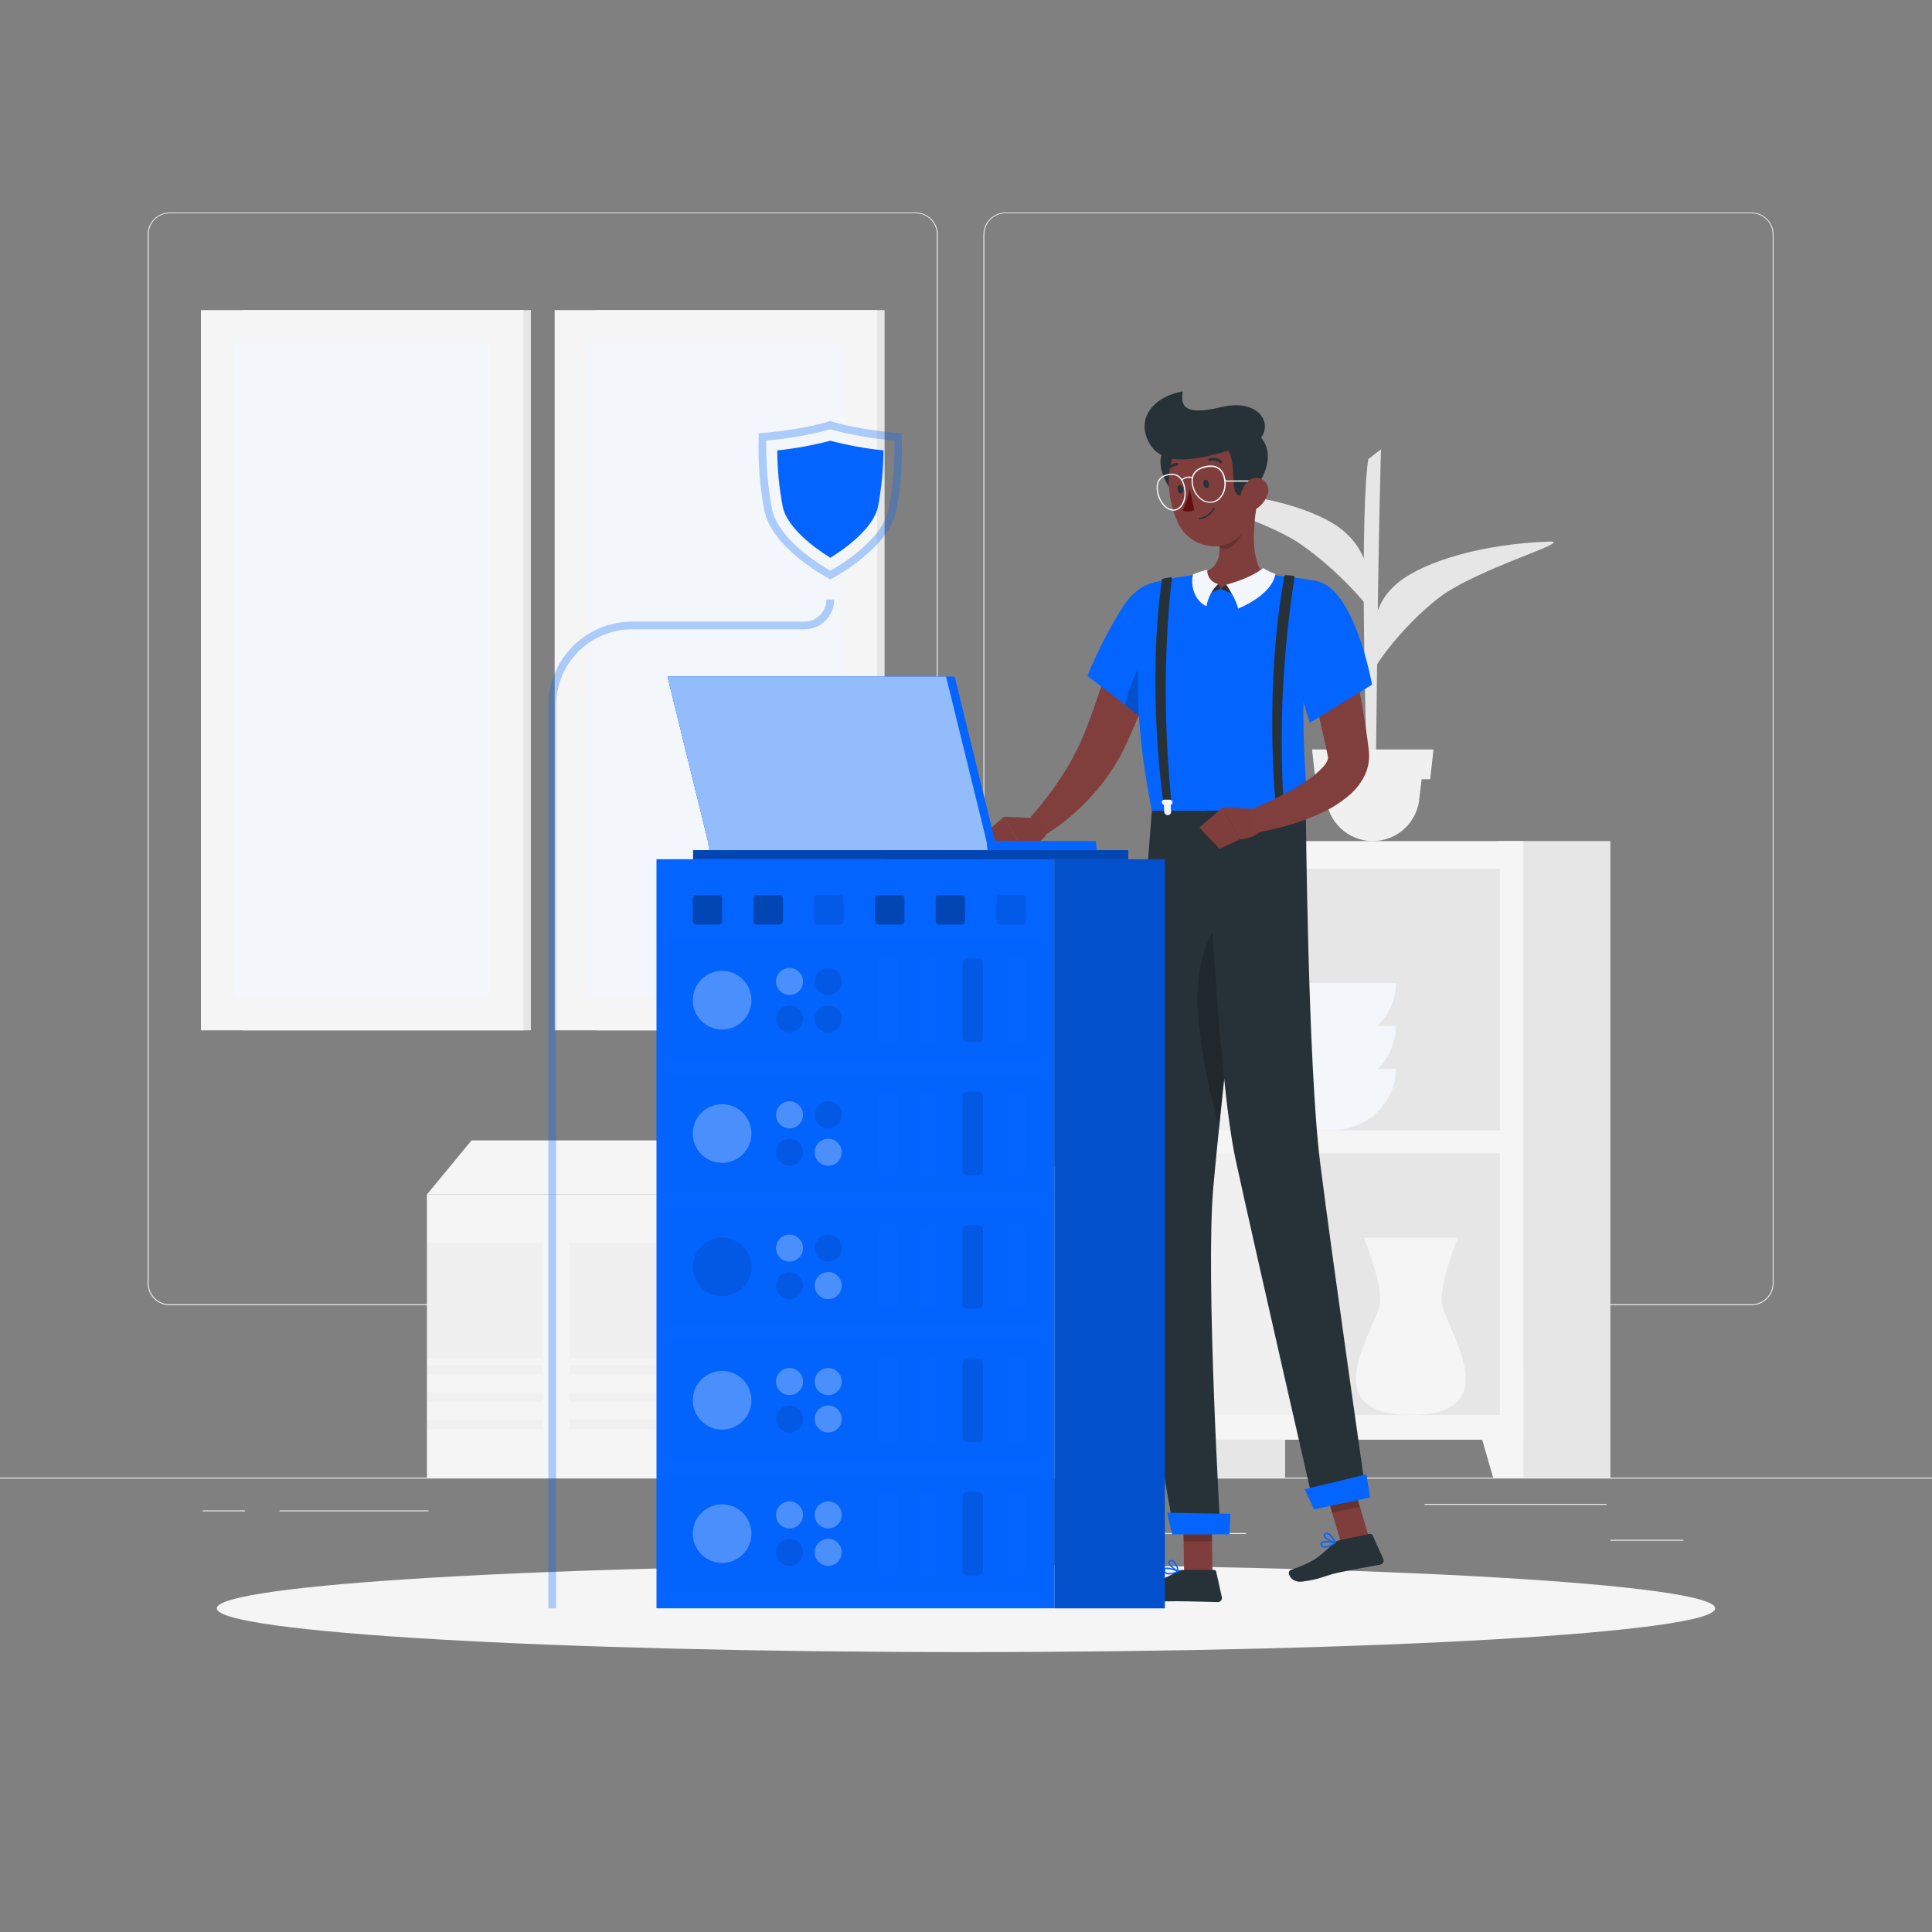 <svg width="379" height="379" viewBox="0 0 379 379" fill="none" xmlns="http://www.w3.org/2000/svg">
<rect x="0" y="0" width="379" height="379" fill="#808080" stroke="none"/>
<g clip-path="url(#clip0)">
<path d="M379 289.859H0V290.049H379V289.859Z" fill="#EBEBEB"/>
<path d="M330.238 302.056H315.919V302.245H330.238V302.056Z" fill="#EBEBEB"/>
<path d="M244.47 300.737H222.132V300.926H244.47V300.737Z" fill="#EBEBEB"/>
<path d="M315.161 295.021H279.452V295.211H315.161V295.021Z" fill="#EBEBEB"/>
<path d="M48.08 296.295H39.764V296.484H48.08V296.295Z" fill="#EBEBEB"/>
<path d="M84.055 296.295H54.826V296.484H84.055V296.295Z" fill="#EBEBEB"/>
<path d="M170.664 299.493H129.618V299.683H170.664V299.493Z" fill="#EBEBEB"/>
<path d="M179.646 256.053H33.284C32.137 256.051 31.038 255.594 30.228 254.782C29.418 253.971 28.963 252.871 28.963 251.724V45.98C28.973 44.84 29.433 43.75 30.242 42.947C31.05 42.144 32.144 41.692 33.284 41.69H179.646C180.794 41.69 181.895 42.146 182.707 42.958C183.518 43.77 183.974 44.87 183.974 46.018V251.724C183.974 252.872 183.518 253.973 182.707 254.785C181.895 255.597 180.794 256.053 179.646 256.053ZM33.284 41.842C32.188 41.844 31.137 42.281 30.362 43.057C29.588 43.833 29.153 44.884 29.153 45.98V251.724C29.153 252.821 29.588 253.872 30.362 254.648C31.137 255.424 32.188 255.861 33.284 255.863H179.646C180.743 255.861 181.795 255.424 182.57 254.649C183.346 253.873 183.783 252.821 183.785 251.724V45.98C183.783 44.883 183.346 43.832 182.57 43.056C181.795 42.28 180.743 41.844 179.646 41.842H33.284Z" fill="#EBEBEB"/>
<path d="M343.609 256.053H197.239C196.092 256.051 194.992 255.594 194.181 254.783C193.37 253.971 192.913 252.872 192.911 251.724V45.98C192.923 44.84 193.384 43.75 194.194 42.947C195.004 42.144 196.098 41.692 197.239 41.69H343.609C344.748 41.694 345.839 42.147 346.646 42.95C347.454 43.753 347.912 44.842 347.922 45.98V251.724C347.922 252.87 347.468 253.968 346.66 254.779C345.851 255.591 344.754 256.049 343.609 256.053ZM197.239 41.842C196.142 41.844 195.091 42.28 194.315 43.056C193.539 43.832 193.103 44.883 193.101 45.98V251.724C193.103 252.821 193.539 253.873 194.315 254.649C195.091 255.424 196.142 255.861 197.239 255.863H343.609C344.706 255.861 345.758 255.424 346.533 254.649C347.309 253.873 347.746 252.821 347.748 251.724V45.98C347.746 44.883 347.309 43.832 346.533 43.056C345.758 42.28 344.706 41.844 343.609 41.842H197.239Z" fill="#EBEBEB"/>
<path d="M47.602 202.121H104.142L104.142 60.829H47.602L47.602 202.121Z" fill="#E6E6E6"/>
<path d="M39.416 202.121H102.694L102.694 60.829H39.416L39.416 202.121Z" fill="#F5F5F5"/>
<path d="M96.167 195.587L96.167 67.348H45.942L45.942 195.587H96.167Z" fill="#F3F6FA"/>
<path d="M116.99 202.121H173.529L173.529 60.829H116.99L116.99 202.121Z" fill="#E6E6E6"/>
<path d="M108.804 202.121H172.081L172.081 60.829H108.804L108.804 202.121Z" fill="#F5F5F5"/>
<path d="M165.555 195.587V67.348H115.33V195.587H165.555Z" fill="#F3F6FA"/>
<path d="M212.3 234.328H165.956V289.859H212.3V234.328Z" fill="#E0E0E0"/>
<path d="M212.301 234.328H165.957L155.526 223.709H201.871L212.301 234.328Z" fill="#E0E0E0"/>
<path d="M138.835 223.709H92.499L83.744 234.328H130.088L138.835 223.709Z" fill="#F5F5F5"/>
<path d="M83.751 289.859H165.964V234.328H83.751V289.859Z" fill="#F5F5F5"/>
<path d="M160.006 275.025H165.964V249.155H160.006V275.025Z" fill="#F0F0F0"/>
<path d="M111.706 243.864V266.369H134.211V243.864H111.706Z" fill="#F0F0F0"/>
<path d="M83.843 243.864V266.369H106.348V243.864H83.843Z" fill="#F0F0F0"/>
<path d="M111.706 267.763V269.598H134.211V267.763H111.706Z" fill="#F0F0F0"/>
<path d="M83.843 267.763V269.598H106.348V267.763H83.843Z" fill="#F0F0F0"/>
<path d="M111.699 273.138V274.972H134.204V273.138H111.699Z" fill="#F0F0F0"/>
<path d="M83.843 273.138V274.972H106.348V273.138H83.843Z" fill="#F0F0F0"/>
<path d="M111.706 278.504V280.339H134.211V278.504H111.706Z" fill="#F0F0F0"/>
<path d="M83.843 278.512V280.346H106.348V278.512H83.843Z" fill="#F0F0F0"/>
<path d="M179.305 249.162H165.956V275.033H179.305V249.162Z" fill="#E6E6E6"/>
<path d="M229.848 289.859H252.103L252.103 164.994H229.848V289.859Z" fill="#E6E6E6"/>
<path d="M235.784 289.859H229.841V268.279H242.014L235.784 289.859Z" fill="#F5F5F5"/>
<path d="M293.657 289.859H315.911V164.994H293.657V289.859Z" fill="#E6E6E6"/>
<path d="M229.841 282.431H298.849V164.994H229.841V282.431Z" fill="#F5F5F5"/>
<path d="M292.906 289.859H298.849V268.279H286.675L292.906 289.859Z" fill="#F5F5F5"/>
<path d="M234.457 277.557H294.24V226.278H234.457V277.557Z" fill="#F0F0F0"/>
<path d="M253.422 277.557H294.233V226.278H253.422V277.557Z" fill="#E6E6E6"/>
<path d="M234.457 221.715H294.24V170.436H234.457V221.715Z" fill="#F0F0F0"/>
<path d="M253.422 221.715H294.233V170.436H253.422V221.715Z" fill="#E6E6E6"/>
<path d="M273.835 209.678C273.835 216.295 268.203 221.715 261.321 221.715H255.113C248.23 221.715 242.606 216.295 242.606 209.678H273.835Z" fill="#F3F6FA"/>
<path d="M273.835 201.257C273.835 207.874 268.203 213.294 261.321 213.294H255.113C248.23 213.294 242.606 207.874 242.606 201.257H273.835Z" fill="#F3F6FA"/>
<path d="M267.574 242.81H285.978C285.978 242.81 282.779 250.565 282.779 255.12C282.779 259.676 296.78 277.557 276.776 277.557C256.772 277.557 270.765 259.683 270.765 255.12C270.765 250.557 267.574 242.81 267.574 242.81Z" fill="#F5F5F5"/>
<path d="M273.835 192.828C273.835 199.453 268.203 204.872 261.321 204.872H255.113C248.23 204.872 242.606 199.453 242.606 192.828H273.835Z" fill="#F3F6FA"/>
<path d="M268.332 155.943C267.635 136.19 266.884 99.973 268.415 90.073L270.909 88.14C270.909 88.14 270.364 106.279 270.075 136.531C269.787 166.783 269.431 151.448 269.742 155.943H268.332Z" fill="#E6E6E6"/>
<path d="M262.624 103.437C256.841 99.26 244.66 96.289 232.047 96.304C227.089 96.304 246.79 101.163 254.787 106.514C260.987 110.676 267.817 117.672 270.045 121.553C268.954 113.382 268.415 107.636 262.624 103.437Z" fill="#E6E6E6"/>
<path d="M274.237 114.314C279.543 109.971 291.39 106.62 303.981 106.249C308.93 106.097 289.798 111.555 282.423 117.149C276.7 121.492 270.644 128.686 268.855 132.627C269.022 124.441 268.916 118.665 274.237 114.314Z" fill="#E6E6E6"/>
<path d="M269.295 164.994C266.951 164.994 264.695 164.097 262.992 162.488C261.288 160.878 260.264 158.678 260.13 156.338L259.319 149.675H279.27L278.459 156.338C278.325 158.678 277.302 160.878 275.598 162.488C273.894 164.097 271.638 164.994 269.295 164.994Z" fill="#F0F0F0"/>
<path d="M280.559 152.866H258.031L257.387 147.022H281.211L280.559 152.866Z" fill="#F0F0F0"/>
<path d="M189.5 324.09C270.668 324.09 336.469 320.249 336.469 315.51C336.469 310.771 270.668 306.929 189.5 306.929C108.331 306.929 42.531 310.771 42.531 315.51C42.531 320.249 108.331 324.09 189.5 324.09Z" fill="#F5F5F5"/>
<path d="M268.559 301.593L263.109 302.745L259.418 290.344L264.868 289.192L268.559 301.593Z" fill="#7F3E3B"/>
<path d="M262.768 302.154L268.719 300.903C268.827 300.882 268.939 300.897 269.038 300.947C269.137 300.996 269.216 301.077 269.264 301.176L271.357 305.792C271.408 305.904 271.434 306.025 271.432 306.148C271.43 306.27 271.4 306.391 271.345 306.501C271.289 306.61 271.209 306.705 271.112 306.78C271.014 306.854 270.901 306.905 270.78 306.929C268.62 307.346 265.474 307.869 262.799 308.445C259.645 309.112 259.206 309.787 255.454 310.264C253.18 310.552 252.27 308.339 253.18 307.99C257.387 306.474 258.334 305.891 261.518 302.844C261.861 302.499 262.294 302.26 262.768 302.154Z" fill="#263238"/>
<path opacity="0.2" d="M259.418 290.344L261.321 296.742L266.771 295.589L264.868 289.2L259.418 290.344Z" fill="black"/>
<path d="M229.083 124.191C227.969 127.882 226.748 131.475 225.422 135.083C224.095 138.691 222.67 142.246 220.987 145.847L220.328 147.203L219.608 148.591C219.365 149.053 219.077 149.485 218.812 149.94C218.547 150.395 218.281 150.827 217.978 151.251C216.837 152.96 215.57 154.582 214.188 156.102C212.838 157.609 211.381 159.018 209.83 160.317C209.072 160.969 208.268 161.583 207.442 162.166C206.616 162.75 205.82 163.296 204.85 163.857L202.166 160.286C202.689 159.68 203.326 158.975 203.887 158.293C204.448 157.611 205.001 156.883 205.555 156.178C206.638 154.753 207.662 153.29 208.587 151.812C209.528 150.343 210.391 148.825 211.171 147.264C211.565 146.506 211.929 145.748 212.263 144.937L212.763 143.762L213.248 142.527C214.529 139.169 215.727 135.629 216.902 132.089L220.449 121.477L229.083 124.191Z" fill="#803E3C"/>
<path d="M233.062 118.18C234.98 123.281 224.785 141.428 224.785 141.428L213.324 132.589C215.284 127.78 217.666 123.153 220.442 118.763C224.474 112.752 230.955 112.586 233.062 118.18Z" fill="#0364FF"/>
<path opacity="0.2" d="M230.819 123.22C227.195 124.736 222.276 130.588 220.737 138.304L224.785 141.427C224.785 141.427 230.849 130.694 232.721 123.417C232.457 123.204 232.137 123.071 231.799 123.036C231.461 123.001 231.121 123.065 230.819 123.22Z" fill="black"/>
<path d="M226.293 114.284C226.293 114.284 219.57 127.003 225.96 159.051H256.439C256.644 154.367 253.703 136.031 258.22 113.988C254.851 113.34 251.443 112.909 248.018 112.699C243.703 112.449 239.378 112.449 235.063 112.699C232.103 112.996 229.171 113.526 226.293 114.284Z" fill="#0364FF"/>
<path d="M192.388 164.168L195.488 166.972L200.082 165.752L196.966 160.211L192.388 164.168Z" fill="#7F3E3B"/>
<path d="M203.69 160.529L196.966 160.211L200.082 165.752C200.082 165.752 205.077 166.282 205.554 162.591L203.69 160.529Z" fill="#7F3E3B"/>
<path d="M246.729 98.108C245.918 102.277 245.099 109.917 248.018 112.699C248.018 112.699 246.706 115.496 238.96 115.496C231.88 115.496 235.063 112.699 235.063 112.699C239.71 111.593 239.611 108.151 238.778 104.899L246.729 98.108Z" fill="#7F3E3B"/>
<path opacity="0.2" d="M243.492 100.882L238.785 104.9C238.981 105.645 239.112 106.406 239.179 107.174C240.316 108.94 243.417 106.347 243.985 103.634C244.028 102.691 243.86 101.751 243.492 100.882Z" fill="black"/>
<path d="M228.029 88.951C226.475 91.566 229.894 98.805 233.851 98.146C237.807 97.486 230.985 84.001 228.029 88.951Z" fill="#263238"/>
<path d="M244.834 91.559C245.66 97.153 246.426 100.382 244.235 103.808C240.945 108.955 233.623 107.863 231.107 102.633C228.871 97.918 227.893 89.565 232.835 86.222C233.922 85.48 235.18 85.028 236.491 84.909C237.801 84.79 239.12 85.009 240.323 85.543C241.525 86.078 242.571 86.912 243.361 87.965C244.15 89.017 244.657 90.255 244.834 91.559Z" fill="#7F3E3B"/>
<path d="M245.327 84.183L240.498 87.701C243.409 91.165 240.104 98.737 244.69 97.016C246.79 96.266 252.209 88.004 245.327 84.183Z" fill="#263238"/>
<path d="M239.528 79.87C232.198 81.644 231.546 79.529 232.039 76.785C226.559 77.687 222.458 82.008 225.641 87.231C229.174 93.029 239.952 88.322 241.855 88.284L244.591 87.617C250.807 85.805 248.685 77.665 239.528 79.87Z" fill="#263238"/>
<path d="M246.062 94.484C244.675 94.484 240.384 94.484 240.339 94.484C240.307 94.484 240.276 94.472 240.253 94.449C240.23 94.426 240.218 94.395 240.218 94.363C240.217 94.347 240.219 94.331 240.225 94.316C240.23 94.3 240.239 94.287 240.251 94.275C240.262 94.263 240.276 94.255 240.291 94.249C240.306 94.243 240.323 94.241 240.339 94.242C240.384 94.242 244.675 94.242 246.062 94.242C246.094 94.242 246.125 94.255 246.148 94.278C246.17 94.3 246.183 94.331 246.183 94.363C246.183 94.395 246.17 94.426 246.148 94.449C246.125 94.472 246.094 94.484 246.062 94.484Z" fill="#F3F6FA"/>
<path d="M248.624 97.115C248.133 98.453 247.133 99.543 245.842 100.147C244.121 100.905 242.977 99.457 243.219 97.683C243.432 96.092 244.584 93.765 246.426 93.734C246.826 93.736 247.219 93.837 247.571 94.028C247.922 94.219 248.22 94.495 248.438 94.831C248.656 95.166 248.787 95.551 248.82 95.949C248.852 96.348 248.785 96.749 248.624 97.115Z" fill="#7F3E3B"/>
<path d="M237.845 308.612H232.282L232.092 295.711H237.663L237.845 308.612Z" fill="#7F3E3B"/>
<path d="M232.054 307.968H238.118C238.228 307.966 238.336 308.003 238.422 308.072C238.508 308.141 238.567 308.238 238.588 308.347L239.687 313.297C239.715 313.415 239.715 313.539 239.688 313.658C239.66 313.777 239.606 313.888 239.529 313.983C239.453 314.078 239.355 314.155 239.245 314.206C239.134 314.258 239.013 314.284 238.891 314.282C236.693 314.244 233.524 314.115 230.765 314.115C227.544 314.115 224.762 314.297 220.98 314.297C218.706 314.297 218.061 311.985 219.016 311.773C223.375 310.818 226.93 310.719 230.69 308.4C231.094 308.128 231.567 307.978 232.054 307.968Z" fill="#263238"/>
<path opacity="0.2" d="M232.092 295.719L232.191 302.366H237.762L237.663 295.719H232.092Z" fill="black"/>
<path d="M229.758 308.817C229.379 308.907 228.981 308.867 228.628 308.703C228.515 308.632 228.421 308.535 228.354 308.421C228.287 308.306 228.248 308.176 228.242 308.043C228.229 307.965 228.239 307.884 228.27 307.81C228.301 307.737 228.351 307.673 228.416 307.626C228.977 307.21 230.978 308.036 231.205 308.134C231.229 308.146 231.249 308.165 231.262 308.187C231.276 308.21 231.282 308.237 231.281 308.263C231.281 308.29 231.273 308.315 231.258 308.337C231.244 308.359 231.222 308.375 231.198 308.384C230.735 308.58 230.252 308.725 229.758 308.817ZM228.742 307.786C228.681 307.789 228.624 307.81 228.575 307.846C228.548 307.863 228.527 307.889 228.516 307.919C228.505 307.949 228.504 307.983 228.514 308.013C228.513 308.105 228.536 308.196 228.581 308.276C228.627 308.356 228.693 308.422 228.772 308.468C229.444 308.657 230.163 308.581 230.781 308.256C230.138 307.969 229.445 307.809 228.742 307.786Z" fill="#0364FF"/>
<path d="M231.19 308.392H231.129C230.493 308.172 229.174 307.111 229.196 306.467C229.199 306.366 229.236 306.269 229.303 306.193C229.369 306.116 229.46 306.066 229.56 306.05C229.661 306.022 229.765 306.015 229.868 306.029C229.971 306.044 230.07 306.079 230.159 306.133C230.917 306.565 231.289 308.165 231.304 308.233C231.308 308.258 231.306 308.283 231.298 308.307C231.29 308.331 231.277 308.352 231.258 308.37C231.238 308.383 231.214 308.391 231.19 308.392ZM229.674 306.293H229.613C229.447 306.346 229.439 306.429 229.439 306.459C229.439 306.846 230.296 307.665 230.955 307.975C230.816 307.342 230.488 306.766 230.015 306.323C229.963 306.295 229.906 306.278 229.848 306.273C229.789 306.268 229.73 306.275 229.674 306.293Z" fill="#0364FF"/>
<path d="M225.96 159.051C225.96 159.051 221.867 211.285 221.101 228.658C220.298 246.721 230.379 300.767 230.379 300.767H239.437C239.437 300.767 236.451 250.64 238.012 232.956C239.71 213.673 245.994 159.051 245.994 159.051H225.96Z" fill="#263238"/>
<path opacity="0.2" d="M235.094 200.112C235.806 207.155 237.176 214.116 239.187 220.904C240.582 207.192 242.628 188.765 244.114 175.598C240.627 177.88 233.714 184.482 235.094 200.112Z" fill="black"/>
<path d="M236.496 159.051C236.496 159.051 238.823 211.11 242.378 227.423C246.259 245.289 257.856 295.84 257.856 295.84L268.066 293.687C268.066 293.687 261.184 245.759 258.97 228.075C256.568 208.874 256.166 159.051 256.166 159.051H236.496Z" fill="#263238"/>
<path d="M268.772 293.77L257.773 296.082L255.939 292.133L268.044 289.23L268.772 293.77Z" fill="#0364FF"/>
<path d="M241.188 300.994H229.947L228.961 296.749L241.377 296.969L241.188 300.994Z" fill="#0364FF"/>
<path d="M237.14 94.795C237.239 95.243 237.08 95.659 236.784 95.72C236.488 95.781 236.17 95.47 236.079 95.023C235.988 94.576 236.147 94.159 236.435 94.098C236.723 94.037 237.049 94.348 237.14 94.795Z" fill="#263238"/>
<path d="M232.062 95.872C232.153 96.319 231.993 96.736 231.698 96.796C231.402 96.857 231.091 96.546 230.993 96.099C230.894 95.652 231.061 95.227 231.357 95.167C231.652 95.106 231.948 95.424 232.062 95.872Z" fill="#263238"/>
<path d="M233.381 95.826C233.137 97.314 232.688 98.76 232.047 100.124C232.401 100.279 232.784 100.355 233.17 100.345C233.557 100.336 233.936 100.243 234.283 100.071L233.381 95.826Z" fill="#630F0F"/>
<path d="M235.359 101.852C235.34 101.859 235.32 101.861 235.301 101.859C235.281 101.857 235.262 101.851 235.245 101.841C235.228 101.831 235.213 101.817 235.202 101.801C235.191 101.785 235.183 101.766 235.18 101.746C235.176 101.727 235.177 101.707 235.182 101.688C235.188 101.669 235.197 101.651 235.21 101.636C235.222 101.621 235.238 101.608 235.256 101.6C235.274 101.591 235.294 101.587 235.313 101.587C235.879 101.504 236.417 101.29 236.885 100.96C237.352 100.631 237.736 100.197 238.004 99.692C238.018 99.659 238.044 99.633 238.076 99.619C238.109 99.605 238.145 99.604 238.179 99.616C238.195 99.624 238.21 99.634 238.222 99.647C238.235 99.66 238.245 99.676 238.251 99.693C238.257 99.71 238.26 99.728 238.259 99.746C238.259 99.764 238.255 99.782 238.247 99.798C237.966 100.348 237.557 100.821 237.054 101.179C236.552 101.536 235.97 101.767 235.359 101.852Z" fill="#263238"/>
<path d="M239.528 90.846C239.488 90.857 239.446 90.859 239.405 90.851C239.364 90.843 239.326 90.826 239.293 90.8C239.023 90.596 238.709 90.457 238.376 90.397C238.043 90.336 237.7 90.355 237.375 90.452C237.309 90.473 237.237 90.468 237.175 90.438C237.112 90.408 237.063 90.356 237.038 90.291C237.013 90.226 237.013 90.154 237.039 90.09C237.065 90.025 237.115 89.973 237.178 89.944C237.588 89.815 238.023 89.787 238.446 89.861C238.87 89.934 239.269 90.109 239.611 90.368C239.64 90.389 239.664 90.415 239.682 90.444C239.701 90.474 239.713 90.507 239.719 90.542C239.725 90.576 239.723 90.611 239.715 90.645C239.707 90.68 239.693 90.712 239.672 90.74C239.635 90.788 239.585 90.825 239.528 90.846Z" fill="#263238"/>
<path d="M228.984 92.476C228.944 92.474 228.904 92.46 228.87 92.438C228.812 92.398 228.772 92.337 228.757 92.268C228.743 92.198 228.757 92.126 228.795 92.067C229.017 91.7 229.325 91.392 229.692 91.171C230.059 90.949 230.474 90.819 230.902 90.793C230.965 90.804 231.023 90.837 231.065 90.886C231.107 90.935 231.129 90.998 231.129 91.062C231.129 91.127 231.107 91.189 231.065 91.238C231.023 91.288 230.965 91.321 230.902 91.331C230.564 91.358 230.237 91.465 229.948 91.643C229.66 91.82 229.418 92.065 229.242 92.355C229.216 92.398 229.177 92.433 229.131 92.454C229.085 92.476 229.034 92.483 228.984 92.476Z" fill="#263238"/>
<path d="M253.703 112.942L252.262 112.813C252.192 112.81 252.123 112.832 252.068 112.875C252.012 112.918 251.974 112.979 251.959 113.048C247.957 134.545 250.201 157.376 250.201 157.376H251.792C250.92 142.636 251.644 127.844 253.953 113.26C253.959 113.223 253.958 113.184 253.948 113.147C253.939 113.11 253.922 113.075 253.898 113.045C253.875 113.015 253.845 112.991 253.811 112.973C253.778 112.955 253.741 112.944 253.703 112.942Z" fill="#263238"/>
<path d="M252.02 157.391C252.02 157.255 251.966 157.125 251.871 157.029C251.776 156.933 251.647 156.877 251.512 156.875H250.413C250.277 156.877 250.147 156.932 250.05 157.028C249.954 157.125 249.899 157.255 249.897 157.391C249.898 157.504 249.938 157.614 250.009 157.702C250.081 157.791 250.18 157.852 250.291 157.876V159.24C250.309 159.406 250.387 159.559 250.511 159.671C250.635 159.782 250.796 159.844 250.962 159.844C251.129 159.844 251.289 159.782 251.413 159.671C251.537 159.559 251.615 159.406 251.633 159.24V157.876C251.743 157.85 251.84 157.789 251.911 157.701C251.981 157.612 252.019 157.503 252.02 157.391Z" fill="#F3F6FA"/>
<path d="M229.575 113.245L228.15 113.51C228.091 113.521 228.038 113.551 227.997 113.594C227.956 113.638 227.93 113.694 227.923 113.753C224.891 135.265 228.211 157.391 228.211 157.391H229.795C227.43 133.976 229.53 116.338 229.901 113.556C229.907 113.512 229.902 113.468 229.887 113.427C229.872 113.386 229.848 113.349 229.816 113.319C229.785 113.288 229.746 113.266 229.705 113.253C229.663 113.241 229.618 113.238 229.575 113.245Z" fill="#263238"/>
<path d="M230.03 157.391C230.021 157.253 229.961 157.124 229.861 157.029C229.762 156.934 229.63 156.879 229.492 156.875H228.393C228.327 156.875 228.261 156.889 228.2 156.915C228.139 156.941 228.084 156.98 228.039 157.028C227.993 157.076 227.958 157.133 227.936 157.196C227.913 157.258 227.904 157.325 227.908 157.391C227.914 157.505 227.957 157.615 228.031 157.703C228.105 157.79 228.205 157.851 228.317 157.876L228.386 159.24C228.395 159.419 228.473 159.588 228.602 159.712C228.732 159.836 228.904 159.906 229.083 159.907C229.17 159.909 229.256 159.892 229.336 159.858C229.416 159.825 229.489 159.776 229.549 159.713C229.61 159.651 229.656 159.576 229.687 159.495C229.718 159.414 229.731 159.327 229.727 159.24L229.659 157.876C229.768 157.851 229.865 157.789 229.932 157.701C230 157.612 230.035 157.502 230.03 157.391Z" fill="#F3F6FA"/>
<path d="M260.699 303.465C260.346 303.628 259.949 303.67 259.57 303.587C259.444 303.542 259.33 303.466 259.241 303.367C259.151 303.268 259.087 303.148 259.054 303.018C259.027 302.945 259.019 302.865 259.032 302.788C259.046 302.711 259.079 302.638 259.13 302.578C259.6 302.055 261.722 302.45 261.965 302.503C261.992 302.506 262.017 302.518 262.036 302.537C262.056 302.556 262.068 302.582 262.071 302.609C262.077 302.634 262.075 302.661 262.066 302.685C262.056 302.71 262.04 302.73 262.018 302.745C261.604 303.03 261.162 303.271 260.699 303.465ZM259.486 302.669C259.428 302.685 259.376 302.717 259.335 302.76C259.335 302.76 259.282 302.836 259.335 302.935C259.352 303.024 259.393 303.108 259.453 303.177C259.513 303.246 259.59 303.299 259.676 303.329C260.376 303.375 261.067 303.153 261.609 302.707C260.911 302.552 260.189 302.539 259.486 302.669Z" fill="#0364FF"/>
<path d="M261.988 302.76H261.92C261.26 302.669 259.744 301.911 259.646 301.244C259.63 301.144 259.649 301.041 259.7 300.952C259.751 300.864 259.831 300.796 259.926 300.759C260.017 300.711 260.118 300.682 260.221 300.675C260.324 300.667 260.427 300.68 260.525 300.714C261.336 300.987 262.041 302.472 262.079 302.533C262.091 302.555 262.098 302.58 262.098 302.605C262.098 302.63 262.091 302.655 262.079 302.677L261.988 302.76ZM260.093 301.009H260.032C259.88 301.093 259.896 301.176 259.896 301.206C259.964 301.585 260.98 302.207 261.685 302.419C261.457 301.987 260.927 301.161 260.419 300.987C260.311 300.956 260.195 300.964 260.093 301.009Z" fill="#0364FF"/>
<path d="M237.951 98.593C236.155 98.972 234.305 97.456 233.835 95.22C233.418 93.226 234.343 91.892 236.443 91.43C238.543 90.968 239.93 91.839 240.354 93.825C240.824 96.084 239.748 98.214 237.951 98.593ZM236.496 91.718C235.124 92.006 233.585 92.847 234.086 95.197C234.525 97.304 236.246 98.737 237.876 98.381C239.505 98.024 240.536 96.031 240.089 93.924C239.611 91.543 237.868 91.392 236.496 91.718Z" fill="#F3F6FA"/>
<path d="M230.591 100.147C229.075 100.465 227.468 98.904 226.998 96.668C226.43 93.977 228.059 93.219 229.083 92.999C230.106 92.779 231.902 92.824 232.471 95.508C232.941 97.782 232.1 99.828 230.591 100.147ZM229.136 93.234C227.991 93.476 226.741 94.257 227.233 96.607C227.68 98.714 229.166 100.192 230.538 99.897C231.91 99.601 232.676 97.623 232.228 95.553C231.736 93.234 230.273 92.999 229.136 93.234Z" fill="#F3F6FA"/>
<path d="M233.949 93.825H233.888C233.551 93.708 233.188 93.685 232.838 93.758C232.488 93.832 232.165 93.999 231.903 94.242C231.892 94.254 231.879 94.263 231.865 94.269C231.85 94.275 231.835 94.278 231.819 94.278C231.803 94.278 231.788 94.275 231.774 94.269C231.759 94.263 231.746 94.254 231.736 94.242C231.724 94.231 231.715 94.217 231.708 94.202C231.702 94.187 231.699 94.171 231.699 94.155C231.699 94.139 231.702 94.123 231.708 94.108C231.715 94.093 231.724 94.079 231.736 94.068C232.028 93.797 232.389 93.612 232.778 93.53C233.168 93.449 233.573 93.475 233.949 93.605C233.979 93.614 234.004 93.634 234.019 93.661C234.035 93.688 234.04 93.719 234.032 93.749C234.025 93.767 234.013 93.783 233.999 93.796C233.985 93.809 233.968 93.819 233.949 93.825Z" fill="#F3F6FA"/>
<path d="M239.429 115.489L240.536 114.685L242.909 116.959L239.429 115.489Z" fill="#263238"/>
<path d="M240.536 114.685C240.536 114.685 242.492 117.422 242.871 119.4C245.213 118.43 249.625 116.004 250.216 112.578C249.364 112.306 248.551 111.924 247.798 111.441C247.798 111.441 245.44 113.442 240.536 114.685Z" fill="#F3F6FA"/>
<path d="M239.43 115.489L238.967 114.556L235.905 116.959L239.43 115.489Z" fill="#263238"/>
<path d="M238.967 114.564C237.746 115.724 236.946 117.257 236.693 118.922C234.358 117.952 233.441 114.791 234.048 112.684C234.938 112.285 235.868 111.98 236.822 111.774C236.787 112.419 236.984 113.055 237.377 113.567C237.771 114.079 238.335 114.432 238.967 114.564Z" fill="#F3F6FA"/>
<path d="M235.268 162.356L239.233 166.532L243.204 164.668L239.847 158.392L235.268 162.356Z" fill="#7F3E3B"/>
<path d="M246.57 158.71L239.846 158.392L243.204 164.668C243.204 164.668 247.957 164.463 248.435 160.779L246.57 158.71Z" fill="#7F3E3B"/>
<path d="M263.784 121.833C264.777 125.949 265.656 130.065 266.445 134.226C266.839 136.303 267.208 138.39 267.551 140.488C267.908 142.587 268.218 144.694 268.476 146.893C268.535 147.307 268.568 147.725 268.575 148.143C268.59 148.625 268.559 149.107 268.484 149.583C268.348 150.491 268.074 151.373 267.673 152.199C266.984 153.566 266.042 154.79 264.898 155.807C263.042 157.427 260.945 158.75 258.683 159.726C254.603 161.507 250.306 162.741 245.903 163.394L244.789 159.074C246.608 158.316 248.518 157.482 250.314 156.58C252.09 155.725 253.816 154.771 255.484 153.722C256.988 152.824 258.361 151.722 259.562 150.448C259.962 150.024 260.271 149.524 260.472 148.977C260.512 148.85 260.528 148.716 260.517 148.583C260.526 148.54 260.526 148.497 260.517 148.454C260.477 148.352 260.451 148.245 260.441 148.136C259.638 144.209 258.645 140.109 257.728 136.061C256.81 132.013 255.871 127.905 255.022 123.827L263.784 121.833Z" fill="#803E3C"/>
<path d="M258.22 113.988C265.8 115.345 269.151 134.31 269.151 134.31L256.962 141.784C256.962 141.784 253.089 130.596 253.293 123.554C253.506 116.838 252.467 112.942 258.22 113.988Z" fill="#0364FF"/>
<path d="M206.836 168.556H128.784V315.502H206.836V168.556Z" fill="#0364FF"/>
<path d="M221.321 166.767H135.962V168.564H221.321V166.767Z" fill="#0364FF"/>
<path opacity="0.3" d="M221.321 166.767H135.962V168.564H221.321V166.767Z" fill="black"/>
<path d="M206.843 315.51H228.507L228.507 168.564H206.843L206.843 315.51Z" fill="#0364FF"/>
<path opacity="0.2" d="M206.843 315.51H228.507L228.507 168.564H206.843L206.843 315.51Z" fill="black"/>
<path opacity="0.1" d="M200.536 175.568H196.17C195.781 175.568 195.465 175.883 195.465 176.273V180.669C195.465 181.058 195.781 181.374 196.17 181.374H200.536C200.926 181.374 201.241 181.058 201.241 180.669V176.273C201.241 175.883 200.926 175.568 200.536 175.568Z" fill="black"/>
<path opacity="0.3" d="M188.621 175.568H184.255C183.866 175.568 183.55 175.883 183.55 176.273V180.669C183.55 181.058 183.866 181.374 184.255 181.374H188.621C189.01 181.374 189.326 181.058 189.326 180.669V176.273C189.326 175.883 189.01 175.568 188.621 175.568Z" fill="black"/>
<path opacity="0.3" d="M176.713 175.568H172.346C171.957 175.568 171.641 175.883 171.641 176.273V180.669C171.641 181.058 171.957 181.374 172.346 181.374H176.713C177.102 181.374 177.417 181.058 177.417 180.669V176.273C177.417 175.883 177.102 175.568 176.713 175.568Z" fill="black"/>
<path opacity="0.1" d="M164.797 175.568H160.431C160.041 175.568 159.726 175.883 159.726 176.273V180.669C159.726 181.058 160.041 181.374 160.431 181.374H164.797C165.186 181.374 165.502 181.058 165.502 180.669V176.273C165.502 175.883 165.186 175.568 164.797 175.568Z" fill="black"/>
<path opacity="0.3" d="M152.889 175.568H148.522C148.133 175.568 147.818 175.883 147.818 176.273V180.669C147.818 181.058 148.133 181.374 148.522 181.374H152.889C153.278 181.374 153.594 181.058 153.594 180.669V176.273C153.594 175.883 153.278 175.568 152.889 175.568Z" fill="black"/>
<path opacity="0.3" d="M140.973 175.568H136.607C136.218 175.568 135.902 175.883 135.902 176.273V180.669C135.902 181.058 136.218 181.374 136.607 181.374H140.973C141.362 181.374 141.678 181.058 141.678 180.669V176.273C141.678 175.883 141.362 175.568 140.973 175.568Z" fill="black"/>
<g opacity="0.1">
<path opacity="0.1" d="M204.289 184.702H131.331V207.707H204.289V184.702Z" fill="black"/>
</g>
<path d="M200.158 187.991H198.103C197.559 187.991 197.118 188.433 197.118 188.977V203.439C197.118 203.984 197.559 204.425 198.103 204.425H200.158C200.702 204.425 201.143 203.984 201.143 203.439V188.977C201.143 188.433 200.702 187.991 200.158 187.991Z" fill="#0364FF"/>
<path opacity="0.1" d="M191.857 187.991H189.803C189.259 187.991 188.818 188.433 188.818 188.977V203.439C188.818 203.984 189.259 204.425 189.803 204.425H191.857C192.402 204.425 192.843 203.984 192.843 203.439V188.977C192.843 188.433 192.402 187.991 191.857 187.991Z" fill="black"/>
<path d="M183.55 187.991H181.496C180.951 187.991 180.51 188.433 180.51 188.977V203.439C180.51 203.984 180.951 204.425 181.496 204.425H183.55C184.094 204.425 184.535 203.984 184.535 203.439V188.977C184.535 188.433 184.094 187.991 183.55 187.991Z" fill="#0364FF"/>
<path d="M175.242 187.991H173.188C172.644 187.991 172.203 188.433 172.203 188.977V203.439C172.203 203.984 172.644 204.425 173.188 204.425H175.242C175.786 204.425 176.228 203.984 176.228 203.439V188.977C176.228 188.433 175.786 187.991 175.242 187.991Z" fill="#0364FF"/>
<path opacity="0.3" d="M152.229 192.532C152.229 192.007 152.385 191.494 152.676 191.058C152.968 190.622 153.382 190.281 153.867 190.081C154.352 189.88 154.885 189.827 155.4 189.93C155.914 190.032 156.387 190.285 156.758 190.656C157.129 191.027 157.382 191.5 157.484 192.014C157.587 192.529 157.534 193.062 157.333 193.547C157.132 194.032 156.792 194.446 156.356 194.738C155.92 195.029 155.407 195.185 154.882 195.185C154.179 195.183 153.506 194.903 153.008 194.405C152.511 193.908 152.231 193.235 152.229 192.532Z" fill="#F3F6FA"/>
<path opacity="0.1" d="M165.123 199.877C165.121 200.401 164.965 200.913 164.672 201.349C164.38 201.784 163.965 202.123 163.48 202.322C162.995 202.522 162.462 202.573 161.948 202.47C161.434 202.367 160.962 202.114 160.591 201.742C160.221 201.371 159.969 200.898 159.867 200.384C159.766 199.87 159.819 199.337 160.02 198.852C160.221 198.368 160.561 197.954 160.997 197.663C161.433 197.372 161.946 197.216 162.47 197.216C162.819 197.216 163.165 197.285 163.487 197.419C163.809 197.553 164.102 197.749 164.349 197.996C164.595 198.243 164.79 198.536 164.923 198.859C165.056 199.182 165.124 199.528 165.123 199.877Z" fill="black"/>
<path opacity="0.1" d="M159.817 192.532C159.817 192.007 159.973 191.494 160.264 191.058C160.556 190.622 160.97 190.281 161.455 190.081C161.939 189.88 162.473 189.827 162.988 189.93C163.502 190.032 163.975 190.285 164.346 190.656C164.717 191.027 164.97 191.5 165.072 192.014C165.174 192.529 165.122 193.062 164.921 193.547C164.72 194.032 164.38 194.446 163.944 194.738C163.508 195.029 162.995 195.185 162.47 195.185C161.767 195.183 161.093 194.903 160.596 194.405C160.099 193.908 159.819 193.235 159.817 192.532Z" fill="black"/>
<path opacity="0.1" d="M157.535 199.877C157.534 200.401 157.377 200.913 157.084 201.349C156.792 201.784 156.377 202.123 155.892 202.322C155.407 202.522 154.874 202.573 154.36 202.47C153.846 202.367 153.374 202.114 153.004 201.742C152.633 201.371 152.381 200.898 152.28 200.384C152.178 199.87 152.231 199.337 152.432 198.852C152.633 198.368 152.973 197.954 153.409 197.663C153.845 197.372 154.358 197.216 154.882 197.216C155.231 197.216 155.577 197.285 155.899 197.419C156.222 197.553 156.514 197.749 156.761 197.996C157.007 198.243 157.202 198.536 157.335 198.859C157.468 199.182 157.536 199.528 157.535 199.877Z" fill="black"/>
<path opacity="0.3" d="M145.722 200.277C147.969 198.03 147.969 194.387 145.722 192.14C143.476 189.893 139.833 189.893 137.586 192.14C135.339 194.387 135.339 198.03 137.586 200.277C139.833 202.523 143.476 202.523 145.722 200.277Z" fill="#F3F6FA"/>
<g opacity="0.1">
<path opacity="0.1" d="M204.289 210.86H131.331V233.865H204.289V210.86Z" fill="black"/>
</g>
<path d="M200.158 214.15H198.103C197.559 214.15 197.118 214.591 197.118 215.135V229.598C197.118 230.142 197.559 230.584 198.103 230.584H200.158C200.702 230.584 201.143 230.142 201.143 229.598V215.135C201.143 214.591 200.702 214.15 200.158 214.15Z" fill="#0364FF"/>
<path opacity="0.1" d="M191.857 214.15H189.803C189.259 214.15 188.818 214.591 188.818 215.135V229.598C188.818 230.142 189.259 230.584 189.803 230.584H191.857C192.402 230.584 192.843 230.142 192.843 229.598V215.135C192.843 214.591 192.402 214.15 191.857 214.15Z" fill="black"/>
<path d="M183.55 214.15H181.496C180.951 214.15 180.51 214.591 180.51 215.135V229.598C180.51 230.142 180.951 230.584 181.496 230.584H183.55C184.094 230.584 184.535 230.142 184.535 229.598V215.135C184.535 214.591 184.094 214.15 183.55 214.15Z" fill="#0364FF"/>
<path d="M175.242 214.15H173.188C172.644 214.15 172.203 214.591 172.203 215.135V229.598C172.203 230.142 172.644 230.584 173.188 230.584H175.242C175.786 230.584 176.228 230.142 176.228 229.598V215.135C176.228 214.591 175.786 214.15 175.242 214.15Z" fill="#0364FF"/>
<path opacity="0.3" d="M152.229 218.698C152.229 218.173 152.385 217.66 152.676 217.224C152.968 216.788 153.382 216.448 153.867 216.247C154.352 216.046 154.885 215.994 155.4 216.096C155.914 216.198 156.387 216.451 156.758 216.822C157.129 217.193 157.382 217.666 157.484 218.18C157.587 218.695 157.534 219.228 157.333 219.713C157.132 220.198 156.792 220.612 156.356 220.904C155.92 221.195 155.407 221.351 154.882 221.351C154.179 221.351 153.504 221.071 153.006 220.574C152.509 220.076 152.229 219.402 152.229 218.698Z" fill="#F3F6FA"/>
<path opacity="0.3" d="M162.47 228.688C163.935 228.688 165.123 227.501 165.123 226.035C165.123 224.57 163.935 223.382 162.47 223.382C161.005 223.382 159.817 224.57 159.817 226.035C159.817 227.501 161.005 228.688 162.47 228.688Z" fill="#F3F6FA"/>
<path opacity="0.1" d="M159.817 218.698C159.817 218.173 159.973 217.66 160.264 217.224C160.556 216.788 160.97 216.448 161.455 216.247C161.939 216.046 162.473 215.994 162.988 216.096C163.502 216.198 163.975 216.451 164.346 216.822C164.717 217.193 164.97 217.666 165.072 218.18C165.174 218.695 165.122 219.228 164.921 219.713C164.72 220.198 164.38 220.612 163.944 220.904C163.508 221.195 162.995 221.351 162.47 221.351C161.766 221.351 161.092 221.071 160.594 220.574C160.096 220.076 159.817 219.402 159.817 218.698Z" fill="black"/>
<path opacity="0.1" d="M154.882 228.688C156.347 228.688 157.535 227.501 157.535 226.035C157.535 224.57 156.347 223.382 154.882 223.382C153.417 223.382 152.229 224.57 152.229 226.035C152.229 227.501 153.417 228.688 154.882 228.688Z" fill="black"/>
<path opacity="0.3" d="M141.655 228.12C144.833 228.12 147.409 225.544 147.409 222.367C147.409 219.189 144.833 216.613 141.655 216.613C138.478 216.613 135.902 219.189 135.902 222.367C135.902 225.544 138.478 228.12 141.655 228.12Z" fill="#F3F6FA"/>
<g opacity="0.1">
<path opacity="0.1" d="M204.289 237.026H131.331V260.032H204.289V237.026Z" fill="black"/>
</g>
<path d="M200.158 240.309H198.103C197.559 240.309 197.118 240.75 197.118 241.294V255.757C197.118 256.301 197.559 256.742 198.103 256.742H200.158C200.702 256.742 201.143 256.301 201.143 255.757V241.294C201.143 240.75 200.702 240.309 200.158 240.309Z" fill="#0364FF"/>
<path opacity="0.1" d="M191.857 240.309H189.803C189.259 240.309 188.818 240.75 188.818 241.294V255.757C188.818 256.301 189.259 256.742 189.803 256.742H191.857C192.402 256.742 192.843 256.301 192.843 255.757V241.294C192.843 240.75 192.402 240.309 191.857 240.309Z" fill="black"/>
<path d="M183.55 240.309H181.496C180.951 240.309 180.51 240.75 180.51 241.294V255.757C180.51 256.301 180.951 256.742 181.496 256.742H183.55C184.094 256.742 184.535 256.301 184.535 255.757V241.294C184.535 240.75 184.094 240.309 183.55 240.309Z" fill="#0364FF"/>
<path d="M175.242 240.309H173.188C172.644 240.309 172.203 240.75 172.203 241.294V255.757C172.203 256.301 172.644 256.742 173.188 256.742H175.242C175.786 256.742 176.228 256.301 176.228 255.757V241.294C176.228 240.75 175.786 240.309 175.242 240.309Z" fill="#0364FF"/>
<path opacity="0.3" d="M152.229 244.834C152.231 244.309 152.388 243.797 152.68 243.362C152.972 242.927 153.387 242.588 153.872 242.388C154.357 242.189 154.89 242.137 155.404 242.24C155.919 242.343 156.391 242.597 156.761 242.968C157.131 243.339 157.383 243.812 157.485 244.327C157.586 244.841 157.534 245.374 157.332 245.858C157.131 246.343 156.791 246.757 156.355 247.048C155.919 247.339 155.407 247.494 154.882 247.494C154.533 247.494 154.188 247.425 153.865 247.292C153.543 247.158 153.25 246.962 153.004 246.715C152.757 246.468 152.562 246.174 152.429 245.851C152.296 245.529 152.228 245.183 152.229 244.834Z" fill="#F3F6FA"/>
<path opacity="0.3" d="M162.47 254.847C163.935 254.847 165.123 253.659 165.123 252.194C165.123 250.729 163.935 249.541 162.47 249.541C161.005 249.541 159.817 250.729 159.817 252.194C159.817 253.659 161.005 254.847 162.47 254.847Z" fill="#F3F6FA"/>
<path opacity="0.1" d="M159.817 244.834C159.818 244.309 159.975 243.797 160.267 243.362C160.56 242.927 160.975 242.588 161.46 242.388C161.944 242.189 162.478 242.137 162.992 242.24C163.506 242.343 163.978 242.597 164.348 242.968C164.718 243.339 164.97 243.812 165.072 244.327C165.174 244.841 165.121 245.374 164.92 245.858C164.719 246.343 164.379 246.757 163.943 247.048C163.507 247.339 162.994 247.494 162.47 247.494C162.121 247.494 161.775 247.425 161.453 247.292C161.13 247.158 160.837 246.962 160.591 246.715C160.344 246.468 160.149 246.174 160.016 245.851C159.883 245.529 159.816 245.183 159.817 244.834Z" fill="black"/>
<path opacity="0.1" d="M154.882 254.847C156.347 254.847 157.535 253.659 157.535 252.194C157.535 250.729 156.347 249.541 154.882 249.541C153.417 249.541 152.229 250.729 152.229 252.194C152.229 253.659 153.417 254.847 154.882 254.847Z" fill="black"/>
<path opacity="0.1" d="M141.655 254.278C144.833 254.278 147.409 251.703 147.409 248.525C147.409 245.348 144.833 242.772 141.655 242.772C138.478 242.772 135.902 245.348 135.902 248.525C135.902 251.703 138.478 254.278 141.655 254.278Z" fill="black"/>
<g opacity="0.1">
<path opacity="0.1" d="M204.289 263.185H131.331V286.19H204.289V263.185Z" fill="black"/>
</g>
<path d="M200.158 266.475H198.103C197.559 266.475 197.118 266.916 197.118 267.46V281.923C197.118 282.467 197.559 282.908 198.103 282.908H200.158C200.702 282.908 201.143 282.467 201.143 281.923V267.46C201.143 266.916 200.702 266.475 200.158 266.475Z" fill="#0364FF"/>
<path opacity="0.1" d="M191.857 266.475H189.803C189.259 266.475 188.818 266.916 188.818 267.46V281.923C188.818 282.467 189.259 282.908 189.803 282.908H191.857C192.402 282.908 192.843 282.467 192.843 281.923V267.46C192.843 266.916 192.402 266.475 191.857 266.475Z" fill="black"/>
<path d="M183.55 266.475H181.496C180.951 266.475 180.51 266.916 180.51 267.46V281.923C180.51 282.467 180.951 282.908 181.496 282.908H183.55C184.094 282.908 184.535 282.467 184.535 281.923V267.46C184.535 266.916 184.094 266.475 183.55 266.475Z" fill="#0364FF"/>
<path d="M175.242 266.475H173.188C172.644 266.475 172.203 266.916 172.203 267.46V281.923C172.203 282.467 172.644 282.908 173.188 282.908H175.242C175.786 282.908 176.228 282.467 176.228 281.923V267.46C176.228 266.916 175.786 266.475 175.242 266.475Z" fill="#0364FF"/>
<path opacity="0.3" d="M154.882 273.676C156.347 273.676 157.535 272.488 157.535 271.023C157.535 269.557 156.347 268.37 154.882 268.37C153.417 268.37 152.229 269.557 152.229 271.023C152.229 272.488 153.417 273.676 154.882 273.676Z" fill="#F3F6FA"/>
<path opacity="0.3" d="M162.47 281.013C163.935 281.013 165.123 279.825 165.123 278.36C165.123 276.895 163.935 275.707 162.47 275.707C161.005 275.707 159.817 276.895 159.817 278.36C159.817 279.825 161.005 281.013 162.47 281.013Z" fill="#F3F6FA"/>
<path opacity="0.3" d="M162.47 273.676C163.935 273.676 165.123 272.488 165.123 271.023C165.123 269.557 163.935 268.37 162.47 268.37C161.005 268.37 159.817 269.557 159.817 271.023C159.817 272.488 161.005 273.676 162.47 273.676Z" fill="#F3F6FA"/>
<path opacity="0.1" d="M154.882 281.013C156.347 281.013 157.535 279.825 157.535 278.36C157.535 276.895 156.347 275.707 154.882 275.707C153.417 275.707 152.229 276.895 152.229 278.36C152.229 279.825 153.417 281.013 154.882 281.013Z" fill="black"/>
<path opacity="0.3" d="M141.655 280.445C144.833 280.445 147.409 277.869 147.409 274.691C147.409 271.514 144.833 268.938 141.655 268.938C138.478 268.938 135.902 271.514 135.902 274.691C135.902 277.869 138.478 280.445 141.655 280.445Z" fill="#F3F6FA"/>
<g opacity="0.1">
<path opacity="0.1" d="M204.289 289.344H131.331V312.349H204.289V289.344Z" fill="black"/>
</g>
<path d="M200.158 292.633H198.103C197.559 292.633 197.118 293.075 197.118 293.619V308.081C197.118 308.626 197.559 309.067 198.103 309.067H200.158C200.702 309.067 201.143 308.626 201.143 308.081V293.619C201.143 293.075 200.702 292.633 200.158 292.633Z" fill="#0364FF"/>
<path opacity="0.1" d="M191.857 292.633H189.803C189.259 292.633 188.818 293.075 188.818 293.619V308.081C188.818 308.626 189.259 309.067 189.803 309.067H191.857C192.402 309.067 192.843 308.626 192.843 308.081V293.619C192.843 293.075 192.402 292.633 191.857 292.633Z" fill="black"/>
<path d="M183.55 292.633H181.496C180.951 292.633 180.51 293.075 180.51 293.619V308.081C180.51 308.626 180.951 309.067 181.496 309.067H183.55C184.094 309.067 184.535 308.626 184.535 308.081V293.619C184.535 293.075 184.094 292.633 183.55 292.633Z" fill="#0364FF"/>
<path d="M175.242 292.633H173.188C172.644 292.633 172.203 293.075 172.203 293.619V308.081C172.203 308.626 172.644 309.067 173.188 309.067H175.242C175.786 309.067 176.228 308.626 176.228 308.081V293.619C176.228 293.075 175.786 292.633 175.242 292.633Z" fill="#0364FF"/>
<path opacity="0.3" d="M154.882 299.834C156.347 299.834 157.535 298.647 157.535 297.181C157.535 295.716 156.347 294.528 154.882 294.528C153.417 294.528 152.229 295.716 152.229 297.181C152.229 298.647 153.417 299.834 154.882 299.834Z" fill="#F3F6FA"/>
<path opacity="0.3" d="M162.47 307.172C163.935 307.172 165.123 305.984 165.123 304.519C165.123 303.053 163.935 301.866 162.47 301.866C161.005 301.866 159.817 303.053 159.817 304.519C159.817 305.984 161.005 307.172 162.47 307.172Z" fill="#F3F6FA"/>
<path opacity="0.3" d="M162.47 299.834C163.935 299.834 165.123 298.647 165.123 297.181C165.123 295.716 163.935 294.528 162.47 294.528C161.005 294.528 159.817 295.716 159.817 297.181C159.817 298.647 161.005 299.834 162.47 299.834Z" fill="#F3F6FA"/>
<path opacity="0.1" d="M154.882 307.172C156.347 307.172 157.535 305.984 157.535 304.519C157.535 303.053 156.347 301.866 154.882 301.866C153.417 301.866 152.229 303.053 152.229 304.519C152.229 305.984 153.417 307.172 154.882 307.172Z" fill="black"/>
<path opacity="0.3" d="M141.655 306.603C144.833 306.603 147.409 304.028 147.409 300.85C147.409 297.673 144.833 295.097 141.655 295.097C138.478 295.097 135.902 297.673 135.902 300.85C135.902 304.028 138.478 306.603 141.655 306.603Z" fill="#F3F6FA"/>
<path d="M130.952 132.718H187.272L195.193 164.978H138.873L130.952 132.718Z" fill="#0364FF"/>
<path d="M154.791 164.978L155.011 166.76H215.181L214.961 164.978H154.791Z" fill="#0364FF"/>
<path d="M185.589 132.718L193.51 164.978H193.517L193.737 166.76H139.093L138.873 164.978L130.952 132.718H185.589Z" fill="#0364FF"/>
<path opacity="0.6" d="M185.589 132.718L193.51 164.978H193.517L193.737 166.76H139.093L138.873 164.978L130.952 132.718H185.589Z" fill="#F3F6FA"/>
<path opacity="0.3" d="M162.894 113.632L162.538 113.45C162.083 113.215 151.448 107.552 149.94 100.116C149.037 95.351 148.666 90.501 148.833 85.654V84.987L149.5 84.941C149.584 84.941 157.512 84.312 162.629 82.667L162.864 82.591L163.091 82.667C168.208 84.297 176.136 84.941 176.22 84.941L176.887 84.987V85.654C177.079 90.498 176.734 95.349 175.856 100.116C174.34 107.552 163.728 113.215 163.258 113.45L162.894 113.632ZM150.327 86.412C150.231 90.91 150.601 95.406 151.433 99.828C152.646 105.847 161.052 110.895 162.894 111.956C164.729 110.925 173.135 105.892 174.348 99.828C175.183 95.407 175.554 90.91 175.454 86.412C171.21 86.066 167.005 85.333 162.894 84.221C158.78 85.332 154.574 86.065 150.327 86.412Z" fill="#0364FF"/>
<path d="M162.894 109.417C159.718 107.477 154.367 103.459 153.548 99.389C152.852 95.751 152.492 92.056 152.472 88.352C155.99 87.99 159.474 87.356 162.894 86.457C166.312 87.357 169.794 87.99 173.309 88.352C173.286 92.056 172.926 95.75 172.233 99.389C171.414 103.459 166.063 107.477 162.894 109.417Z" fill="#0364FF"/>
<path opacity="0.3" d="M109.084 315.51H107.568V138.38C107.574 134.02 109.309 129.839 112.392 126.756C115.475 123.673 119.656 121.938 124.016 121.932H157.823C158.965 121.928 160.059 121.472 160.866 120.664C161.673 119.855 162.127 118.761 162.129 117.619H163.645C163.645 119.163 163.031 120.645 161.94 121.738C160.848 122.831 159.368 123.446 157.823 123.448H124.016C120.057 123.452 116.261 125.026 113.462 127.826C110.662 130.625 109.088 134.421 109.084 138.38V315.51Z" fill="#0364FF"/>
</g>
<defs>
<clipPath id="clip0">
<rect width="379" height="379" fill="white"/>
</clipPath>
</defs>
</svg>
